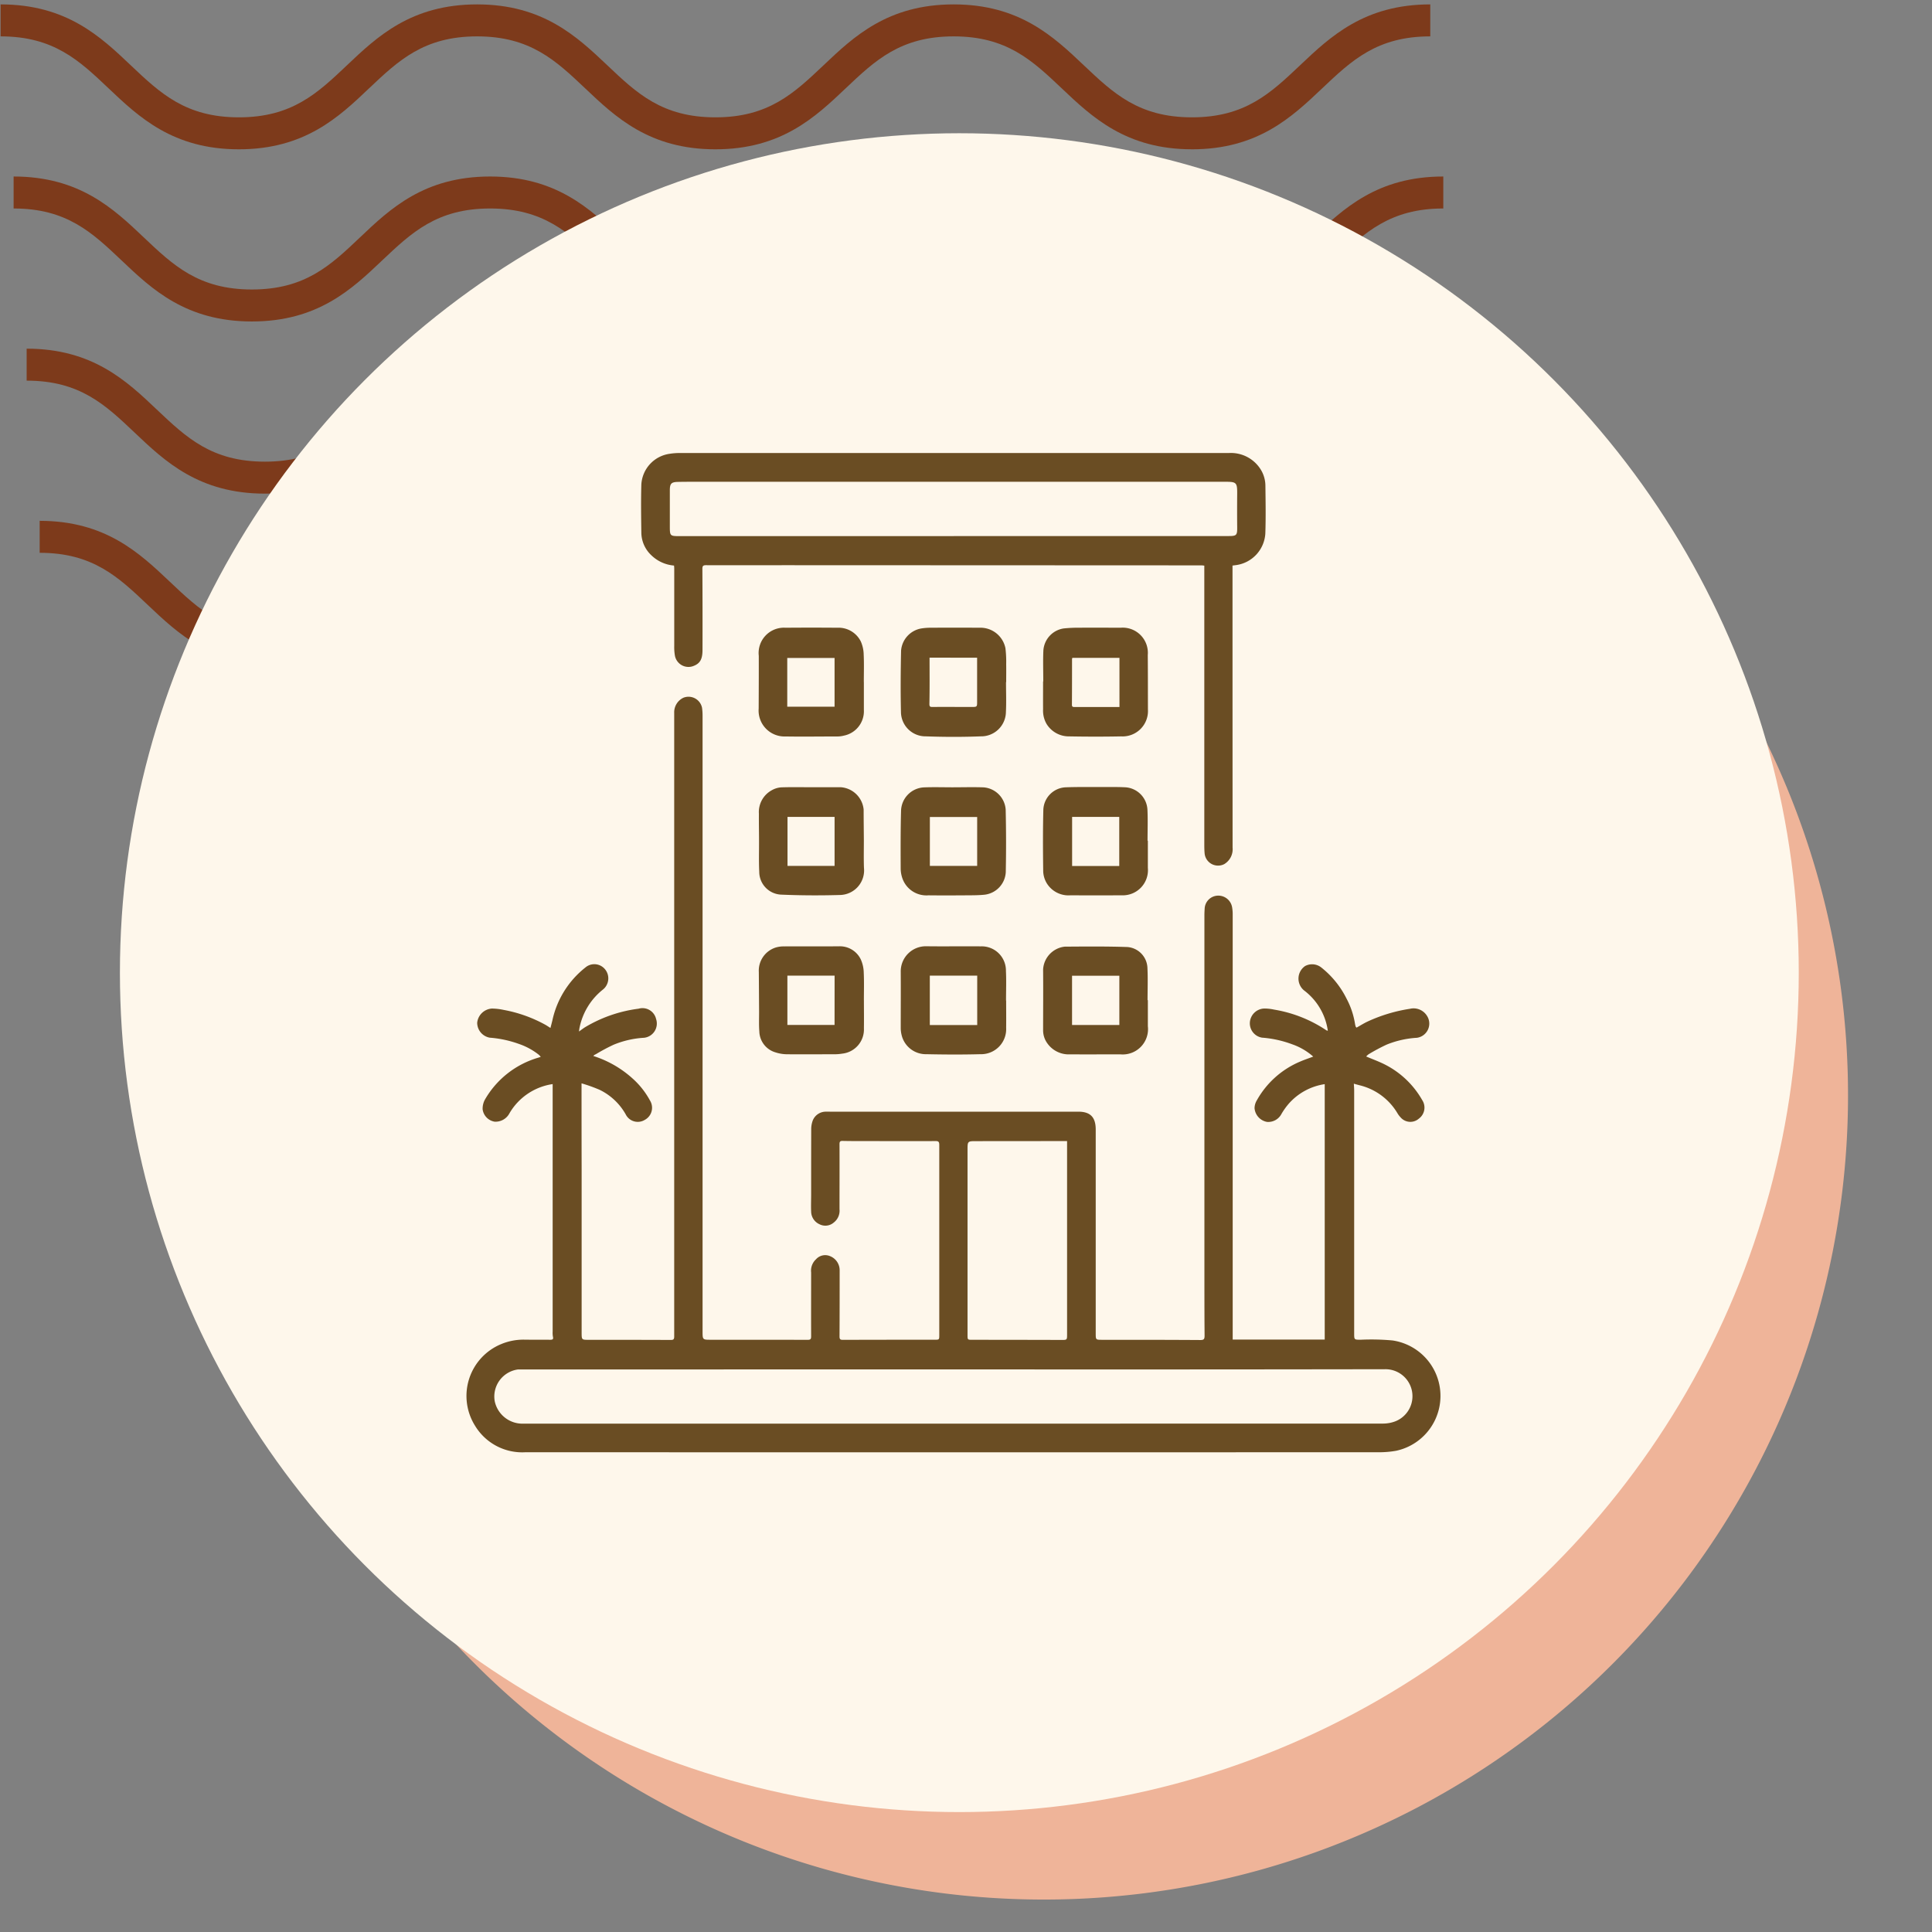 <svg xmlns="http://www.w3.org/2000/svg" xmlns:xlink="http://www.w3.org/1999/xlink" width="145" height="145" viewBox="0 0 145 145">
  <rect x="0" y="0" width="145" height="145" fill="#808080" stroke="none"/>
  <defs>
    <clipPath id="clip-path">
      <rect id="Rectangle_400938" data-name="Rectangle 400938" width="145" height="145" transform="translate(0 -0.281)" fill="none"/>
    </clipPath>
    <clipPath id="clip-path-2">
      <rect id="Rectangle_401073" data-name="Rectangle 401073" width="110.228" height="49.642" fill="#7d3a1b"/>
    </clipPath>
    <clipPath id="clip-path-3">
      <rect id="Rectangle_401174" data-name="Rectangle 401174" width="73.113" height="75" fill="#6a4d23"/>
    </clipPath>
  </defs>
  <g id="Group_1100313" data-name="Group 1100313" transform="translate(-1148 -1975)">
    <g id="Group_1099561" data-name="Group 1099561" transform="translate(973 -7565.719)">
      <g id="Group_1099404" data-name="Group 1099404" transform="translate(175 9541)">
        <g id="Group_1099379" data-name="Group 1099379" transform="translate(0 0)">
          <rect id="Rectangle_401103" data-name="Rectangle 401103" width="145" height="145" transform="translate(0 -0.281)" fill="none"/>
          <g id="Group_1099348" data-name="Group 1099348" transform="translate(0.045 0.045)">
            <g id="Group_1099282" data-name="Group 1099282">
              <g id="Group_1099281" data-name="Group 1099281" clip-path="url(#clip-path-2)">
                <path id="Path_873375" data-name="Path 873375" d="M89.413,10.879c-4.947,0-7.506-2.426-9.765-4.567C77.431,4.213,75.522,2.4,71.529,2.4s-5.9,1.814-8.118,3.913c-2.259,2.141-4.814,4.567-9.765,4.567S46.14,8.453,43.881,6.312C41.664,4.213,39.755,2.4,35.763,2.4s-5.9,1.814-8.114,3.913c-2.259,2.141-4.818,4.567-9.765,4.567s-7.51-2.426-9.769-4.567C5.9,4.213,3.993,2.4,0,2.4V0C4.947,0,7.506,2.43,9.765,4.567c2.217,2.1,4.126,3.913,8.118,3.913S23.785,6.67,26,4.571C28.253,2.43,30.816,0,35.763,0s7.51,2.43,9.765,4.567c2.217,2.1,4.126,3.913,8.118,3.913s5.9-1.81,8.118-3.913C64.019,2.43,66.582,0,71.529,0s7.51,2.43,9.765,4.567c2.217,2.1,4.126,3.913,8.118,3.913s5.9-1.81,8.118-3.913C99.786,2.43,102.345,0,107.3,0V2.4c-3.993,0-5.9,1.814-8.118,3.913-2.259,2.141-4.818,4.567-9.765,4.567" transform="translate(2.932 38.763)" fill="#7d3a1b"/>
                <path id="Path_873376" data-name="Path 873376" d="M89.413,10.879c-4.947,0-7.51-2.426-9.765-4.571C77.431,4.209,75.522,2.4,71.529,2.4s-5.9,1.81-8.118,3.909c-2.255,2.145-4.814,4.571-9.765,4.571s-7.51-2.426-9.765-4.571C41.664,4.209,39.755,2.4,35.763,2.4s-5.9,1.814-8.115,3.909c-2.259,2.145-4.818,4.571-9.765,4.571s-7.51-2.426-9.769-4.571C5.9,4.209,3.993,2.4,0,2.4V0C4.947,0,7.51,2.426,9.765,4.567c2.217,2.1,4.126,3.913,8.118,3.913S23.785,6.67,26,4.567C28.253,2.426,30.816,0,35.763,0s7.51,2.426,9.769,4.567c2.213,2.1,4.122,3.913,8.115,3.913s5.9-1.81,8.118-3.913C64.019,2.426,66.582,0,71.529,0s7.51,2.426,9.765,4.567c2.217,2.1,4.126,3.913,8.118,3.913s5.9-1.81,8.118-3.913C99.79,2.426,102.349,0,107.3,0V2.4c-3.993,0-5.905,1.814-8.122,3.909-2.259,2.145-4.818,4.571-9.765,4.571" transform="translate(1.955 25.842)" fill="#7d3a1b"/>
                <path id="Path_873377" data-name="Path 873377" d="M89.412,10.879c-4.947,0-7.51-2.426-9.765-4.571C77.431,4.209,75.522,2.4,71.529,2.4s-5.9,1.81-8.118,3.909c-2.255,2.145-4.818,4.571-9.765,4.571s-7.51-2.426-9.765-4.571C41.664,4.209,39.755,2.4,35.763,2.4s-5.9,1.814-8.115,3.909c-2.259,2.145-4.818,4.571-9.765,4.571s-7.51-2.426-9.769-4.571C5.9,4.209,3.993,2.4,0,2.4V0C4.947,0,7.51,2.426,9.765,4.567c2.213,2.1,4.126,3.913,8.118,3.913S23.785,6.67,26,4.567C28.253,2.426,30.816,0,35.763,0s7.51,2.426,9.769,4.567c2.213,2.1,4.122,3.913,8.115,3.913s5.9-1.81,8.118-3.913C64.019,2.426,66.582,0,71.529,0s7.51,2.426,9.765,4.567c2.217,2.1,4.126,3.913,8.118,3.913s5.9-1.81,8.118-3.913C99.79,2.426,102.345,0,107.3,0V2.4c-3.993,0-5.905,1.814-8.122,3.909-2.259,2.145-4.818,4.571-9.765,4.571" transform="translate(0.977 12.921)" fill="#7d3a1b"/>
                <path id="Path_873378" data-name="Path 873378" d="M89.413,10.875c-4.947,0-7.506-2.426-9.765-4.567C77.431,4.209,75.522,2.4,71.529,2.4s-5.9,1.81-8.115,3.909c-2.259,2.141-4.818,4.567-9.769,4.567S46.14,8.449,43.881,6.308C41.664,4.209,39.755,2.4,35.763,2.4s-5.9,1.81-8.115,3.905c-2.255,2.145-4.818,4.571-9.765,4.571s-7.51-2.426-9.769-4.567C5.9,4.209,3.993,2.4,0,2.4V0C4.947,0,7.51,2.426,9.765,4.567c2.217,2.1,4.126,3.909,8.118,3.909s5.9-1.81,8.115-3.909C28.257,2.426,30.816,0,35.763,0s7.506,2.426,9.769,4.567c2.213,2.1,4.122,3.909,8.115,3.909s5.9-1.81,8.118-3.909C64.023,2.426,66.582,0,71.529,0s7.506,2.426,9.765,4.567c2.217,2.1,4.126,3.909,8.118,3.909s5.9-1.81,8.118-3.909C99.79,2.426,102.349,0,107.3,0V2.4c-4,0-5.905,1.81-8.122,3.909-2.259,2.141-4.818,4.567-9.765,4.567" transform="translate(0 0.004)" fill="#7d3a1b"/>
              </g>
            </g>
          </g>
          <path id="Path_873425" data-name="Path 873425" d="M60.362,0A60.362,60.362,0,1,1,0,60.362,60.362,60.362,0,0,1,60.362,0Z" transform="translate(17.974 21.56)" fill="#efb499"/>
          <circle id="Ellipse_11503" data-name="Ellipse 11503" cx="63" cy="63" r="63" transform="translate(9 9.719)" fill="#fef7eb"/>
        </g>
      </g>
      <g id="Group_1099405" data-name="Group 1099405" transform="translate(206.234 9571.193)">
        <g id="Group_1099389" data-name="Group 1099389" transform="translate(0 0)">
          <rect id="Rectangle_401104" data-name="Rectangle 401104" width="81" height="83" transform="translate(-0.234 -0.475)" fill="none"/>
        </g>
        <g id="Grupo_156261" data-name="Grupo 156261" transform="translate(2.991 2.281)">
          <g id="Group_1099562" data-name="Group 1099562" transform="translate(0.775 1.245)">
            <g id="Group_1099562-2" data-name="Group 1099562" clip-path="url(#clip-path-3)">
              <path id="Path_873755" data-name="Path 873755" d="M57.506,133.12h6.917V113.948a4.475,4.475,0,0,0-2.7,1.468,5.06,5.06,0,0,0-.552.777,1.118,1.118,0,0,1-1.087.588,1.142,1.142,0,0,1-.928-1.027,1.163,1.163,0,0,1,.165-.58,6.688,6.688,0,0,1,3.248-2.916c.317-.138.646-.247.991-.377a4.686,4.686,0,0,0-1.574-.922,8.217,8.217,0,0,0-2.267-.5,1.089,1.089,0,0,1-.915-1.132,1.119,1.119,0,0,1,1.068-1.054,3.411,3.411,0,0,1,.753.081,9.928,9.928,0,0,1,3.922,1.554.386.386,0,0,0,.109.031,4.588,4.588,0,0,0-1.789-3.029,1.146,1.146,0,0,1,.08-1.824,1.111,1.111,0,0,1,1.251.133,6.879,6.879,0,0,1,1.857,2.3,6.046,6.046,0,0,1,.644,1.918,1.047,1.047,0,0,0,.056.206c.008.023.034.039.057.063.274-.153.541-.321.824-.455a11.8,11.8,0,0,1,3.175-.957,1.183,1.183,0,0,1,1.269.5,1.075,1.075,0,0,1-.74,1.675,7.173,7.173,0,0,0-2.262.509,14.136,14.136,0,0,0-1.362.727,1.088,1.088,0,0,0-.181.168c.46.194.906.358,1.332.566a6.712,6.712,0,0,1,2.869,2.7,1.026,1.026,0,0,1-.251,1.4.966.966,0,0,1-1.371-.1,1.748,1.748,0,0,1-.225-.295,4.548,4.548,0,0,0-2.851-2.112l-.2-.053-.23-.065c.01.189.025.352.025.516q0,9.106,0,18.212c0,.49,0,.485.473.489a17.407,17.407,0,0,1,2.406.053,4.209,4.209,0,0,1,.261,8.282,7.328,7.328,0,0,1-1.223.109q-32.064.007-64.128,0a4.135,4.135,0,0,1-3.775-2,4.207,4.207,0,0,1,2-6.13,4.343,4.343,0,0,1,1.684-.321c.655.011,1.31,0,1.964.009.2,0,.248-.053.2-.246a1.732,1.732,0,0,1-.017-.374q0-8.958,0-17.917v-.652a4.511,4.511,0,0,0-3.236,2.181,1.18,1.18,0,0,1-1.119.64,1.084,1.084,0,0,1-.9-.924,1.4,1.4,0,0,1,.183-.753,6.82,6.82,0,0,1,4-3.129c.05-.016.1-.033.178-.06a1.357,1.357,0,0,0-.141-.153,5.016,5.016,0,0,0-1.492-.814,8.286,8.286,0,0,0-2.192-.471,1.141,1.141,0,0,1-.945-1.12,1.188,1.188,0,0,1,1.1-1.066,4.384,4.384,0,0,1,.881.1,10.333,10.333,0,0,1,3.169,1.136c.105.062.207.131.348.221.051-.2.1-.379.144-.564a6.909,6.909,0,0,1,2.469-3.967,1.033,1.033,0,0,1,1.311-.041,1.071,1.071,0,0,1,.307,1.324,1.028,1.028,0,0,1-.293.365,4.889,4.889,0,0,0-1.761,2.9c-.013.066-.019.134-.034.248.172-.122.3-.223.44-.312a10.382,10.382,0,0,1,4.033-1.4,1.047,1.047,0,0,1,1.312.772,1.074,1.074,0,0,1-.894,1.41,7.047,7.047,0,0,0-2.287.52,13.813,13.813,0,0,0-1.34.716.46.46,0,0,0-.19.131,7.972,7.972,0,0,1,2.958,1.7,6.1,6.1,0,0,1,1.295,1.641,1.029,1.029,0,0,1-.379,1.448,1.009,1.009,0,0,1-1.443-.407,4.5,4.5,0,0,0-1.956-1.842,11.739,11.739,0,0,0-1.358-.486c0,.272,0,.473,0,.675q0,2.914.007,5.829,0,6.1,0,12.2c0,.546,0,.545.543.545,2.043,0,4.086,0,6.13.01.194,0,.274-.025.274-.257Q15.6,110.036,15.6,87.191c0-.367,0-.734,0-1.1a1.209,1.209,0,0,1,.689-1.143,1.034,1.034,0,0,1,1.4.752,4.146,4.146,0,0,1,.04.615q0,23.088,0,46.175c0,.644,0,.642.634.642,2.419,0,4.837,0,7.256.006.219,0,.259-.067.258-.271-.007-1.594,0-3.188,0-4.781a1.165,1.165,0,0,1,.364-.992.924.924,0,0,1,1.056-.237,1.135,1.135,0,0,1,.72,1.081c0,1.647,0,3.3-.009,4.942,0,.207.052.26.246.259q3.445-.01,6.89-.009c.352,0,.35,0,.35-.372q0-7.118,0-14.237c0-.232-.049-.306-.286-.3-1.79.009-3.58,0-5.37,0-.532,0-1.065,0-1.6-.012-.188-.005-.232.058-.231.246.007,1.63,0,3.259,0,4.889a1.114,1.114,0,0,1-.426.986.962.962,0,0,1-1.078.132,1.058,1.058,0,0,1-.625-.949c-.02-.429,0-.859,0-1.289,0-1.63,0-3.259.005-4.889a1.863,1.863,0,0,1,.123-.677,1.055,1.055,0,0,1,1.007-.644c.087-.005.175,0,.262,0H45.928c.909,0,1.308.419,1.308,1.344q0,7.642,0,15.284c0,.5,0,.494.5.494,2.454,0,4.907,0,7.361.016.257,0,.311-.072.309-.336-.016-2.023-.012-4.047-.013-6.07q0-12.731,0-25.463c0-.161.007-.322.018-.483a1.022,1.022,0,0,1,1-1,1.049,1.049,0,0,1,1.058.857,3.146,3.146,0,0,1,.047.614q0,15.459,0,30.917v.942m-20.952,2.229H4.232c-.114,0-.227,0-.341,0a2.049,2.049,0,0,0-1.764,2.37,2.124,2.124,0,0,0,2.132,1.7H22.569q23.128,0,46.257-.006a2.6,2.6,0,0,0,.869-.159,2.025,2.025,0,0,0-.765-3.92q-16.187.026-32.375.011m8.536-17.135h-.184l-6.624.006c-.674,0-.668,0-.668.684q0,6.927,0,13.853c0,.374,0,.371.361.372q3.338,0,6.676.011c.441,0,.434.005.434-.451q0-7.018,0-14.036v-.439" transform="translate(0 -66.581)" fill="#6a4d23"/>
              <path id="Path_873756" data-name="Path 873756" d="M64.9,8.446a2.764,2.764,0,0,1-1.7-.771,2.359,2.359,0,0,1-.752-1.688c-.018-1.208-.035-2.418,0-3.625A2.469,2.469,0,0,1,64.579.057,4.675,4.675,0,0,1,65.257,0Q85.9,0,106.537,0a2.637,2.637,0,0,1,2.377,1.207,2.332,2.332,0,0,1,.371,1.268c.015,1.19.035,2.382-.006,3.571A2.547,2.547,0,0,1,107.1,8.41l-.284.037V8.8q0,10.408.006,20.815a1.3,1.3,0,0,1-.627,1.239,1.014,1.014,0,0,1-1.469-.773c-.021-.213-.027-.429-.027-.644q0-10.259,0-20.519V8.451c-.093-.009-.15-.019-.208-.019Q88.96,8.425,73.427,8.419c-2.043,0-4.086.007-6.129,0-.225,0-.271.071-.269.293q.018,3.035.009,6.07c0,.737-.212,1.047-.752,1.228a1.035,1.035,0,0,1-1.318-.8,3.709,3.709,0,0,1-.051-.721q0-2.914,0-5.828c0-.069-.01-.139-.015-.213M85.9,6.231h20.642c.575,0,.63-.065.625-.642q-.012-1.262,0-2.524c.006-.837-.053-.907-.863-.907q-4.833,0-9.666,0h-30.1c-.454,0-.908,0-1.362.01-.475.013-.587.131-.59.611,0,.913,0,1.827,0,2.74,0,.692.022.718.7.718H85.9" transform="translate(-49.314 0)" fill="#6a4d23"/>
              <path id="Path_873757" data-name="Path 873757" d="M163.043,64.928c0,.743.03,1.487-.007,2.228a1.855,1.855,0,0,1-1.89,1.838c-1.369.053-2.742.051-4.111,0a1.842,1.842,0,0,1-1.876-1.822c-.036-1.538-.024-3.079.009-4.617a1.835,1.835,0,0,1,1.487-1.653,4.36,4.36,0,0,1,.7-.06q1.846-.009,3.693,0A1.914,1.914,0,0,1,163,62.38a8.478,8.478,0,0,1,.056,1.2c.008.447,0,.9,0,1.343h-.015m-5.736-1.834c0,1.164.013,2.3-.011,3.433-.005.234.035.269.24.267.969-.008,1.938,0,2.907,0,.441,0,.435,0,.433-.445,0-.994,0-1.987,0-2.981v-.272Z" transform="translate(-122.54 -47.73)" fill="#6a4d23"/>
              <path id="Path_873758" data-name="Path 873758" d="M163.059,175.911c0,.68.009,1.361,0,2.041a1.882,1.882,0,0,1-1.94,1.983c-1.343.036-2.689.029-4.033,0a1.871,1.871,0,0,1-1.877-1.455,2.232,2.232,0,0,1-.061-.531c0-1.414.01-2.828,0-4.242a1.884,1.884,0,0,1,1.9-1.873c1.37.02,2.741-.006,4.112.008a1.816,1.816,0,0,1,1.883,1.841c.036.741.007,1.485.007,2.228h.011m-2.173-1.874h-3.558v3.711h3.558Z" transform="translate(-122.546 -134.816)" fill="#6a4d23"/>
              <path id="Path_873759" data-name="Path 873759" d="M159.079,116.4c.759,0,1.519-.023,2.278.006A1.8,1.8,0,0,1,163,118.07q.054,2.348.007,4.7a1.8,1.8,0,0,1-1.59,1.691c-.433.045-.871.044-1.307.047-.969.007-1.938.011-2.907,0a1.909,1.909,0,0,1-1.927-1.2,2.28,2.28,0,0,1-.156-.835c-.007-1.441-.011-2.882.028-4.322a1.808,1.808,0,0,1,1.705-1.744c.741-.03,1.484-.006,2.225-.006v0m1.782,2.228h-3.55V122.3h3.55Z" transform="translate(-122.522 -91.312)" fill="#6a4d23"/>
              <path id="Path_873760" data-name="Path 873760" d="M112.315,64.908c0,.7,0,1.4,0,2.095a1.866,1.866,0,0,1-1.5,1.927,1.92,1.92,0,0,1-.49.063c-1.292,0-2.585.021-3.876,0a1.947,1.947,0,0,1-2.029-2.1c.006-1.316.012-2.631.008-3.947a1.9,1.9,0,0,1,2.013-2.113q1.938-.017,3.876,0a1.865,1.865,0,0,1,1.77,1.033,2.547,2.547,0,0,1,.215,1c.032.679.009,1.36.009,2.041Zm-5.75,1.851h3.551V63.1h-3.551Z" transform="translate(-82.48 -47.72)" fill="#6a4d23"/>
              <path id="Path_873761" data-name="Path 873761" d="M205.98,64.871c0-.779-.028-1.558.008-2.335a1.794,1.794,0,0,1,1.52-1.637,10.364,10.364,0,0,1,1.148-.055c1.048-.007,2.1,0,3.143,0a1.889,1.889,0,0,1,2.023,2.052c.013,1.361.009,2.722.012,4.082A1.906,1.906,0,0,1,211.828,69c-1.3.026-2.6.024-3.9,0a1.961,1.961,0,0,1-1.7-.932,1.987,1.987,0,0,1-.263-1.1c-.005-.7,0-1.4,0-2.095h.023m5.709-1.766h-3.533a.391.391,0,0,0-.026.09c0,1.144,0,2.289-.008,3.433,0,.16.08.165.2.165.7,0,1.4,0,2.092,0h1.276Z" transform="translate(-162.68 -47.733)" fill="#6a4d23"/>
              <path id="Path_873762" data-name="Path 873762" d="M112.343,175.9c0,.7.011,1.4,0,2.094a1.823,1.823,0,0,1-1.627,1.907,3.543,3.543,0,0,1-.546.047c-1.2,0-2.409.011-3.613,0a2.9,2.9,0,0,1-.871-.148,1.68,1.68,0,0,1-1.192-1.569c-.04-.5-.015-1-.018-1.5-.007-.985-.011-1.969-.02-2.953a1.821,1.821,0,0,1,1.281-1.845,2.087,2.087,0,0,1,.62-.08c1.362-.007,2.723,0,4.085-.005a1.736,1.736,0,0,1,1.671.991,2.55,2.55,0,0,1,.218,1c.032.688.01,1.378.01,2.067Zm-2.2-1.854H106.6v3.7h3.54Z" transform="translate(-82.505 -134.824)" fill="#6a4d23"/>
              <path id="Path_873763" data-name="Path 873763" d="M108.436,116.411h2.225a1.859,1.859,0,0,1,1.692,1.674c0,.778.012,1.557.016,2.335,0,.68-.016,1.361.008,2.04a1.846,1.846,0,0,1-1.81,2.038c-1.473.042-2.949.036-4.421-.028a1.717,1.717,0,0,1-1.628-1.722c-.039-.759-.012-1.521-.016-2.281,0-.689-.016-1.378-.01-2.067a1.863,1.863,0,0,1,.975-1.769,1.654,1.654,0,0,1,.69-.211c.758-.026,1.518-.01,2.277-.01h0m1.738,2.228h-3.533v3.677h3.533Z" transform="translate(-82.535 -91.327)" fill="#6a4d23"/>
              <path id="Path_873764" data-name="Path 873764" d="M213.847,120.388c0,.68,0,1.36,0,2.04a1.889,1.889,0,0,1-1.991,2.055q-1.9.015-3.8,0a1.913,1.913,0,0,1-1.807-.92,1.867,1.867,0,0,1-.256-.854c-.021-1.556-.029-3.113.01-4.669a1.756,1.756,0,0,1,1.634-1.659c.915-.036,1.832-.021,2.748-.022.593,0,1.187-.011,1.779.019a1.773,1.773,0,0,1,1.651,1.675c.037.776.008,1.556.008,2.334h.021M211.7,118.6h-3.538v3.684H211.7Z" transform="translate(-162.698 -91.29)" fill="#6a4d23"/>
              <path id="Path_873765" data-name="Path 873765" d="M213.873,175.927c0,.654,0,1.307,0,1.961A1.9,1.9,0,0,1,211.8,180c-1.249,0-2.5.01-3.745,0a1.965,1.965,0,0,1-1.729-.83,1.657,1.657,0,0,1-.315-.949c0-1.531.015-3.061,0-4.592a1.827,1.827,0,0,1,1.62-1.711c1.57-.011,3.142-.026,4.711.028a1.632,1.632,0,0,1,1.5,1.6c.038.795.008,1.593.008,2.389h.024m-5.691,1.862h3.55V174.1h-3.55Z" transform="translate(-162.724 -134.87)" fill="#6a4d23"/>
            </g>
          </g>
        </g>
      </g>
    </g>
  </g>
</svg>
